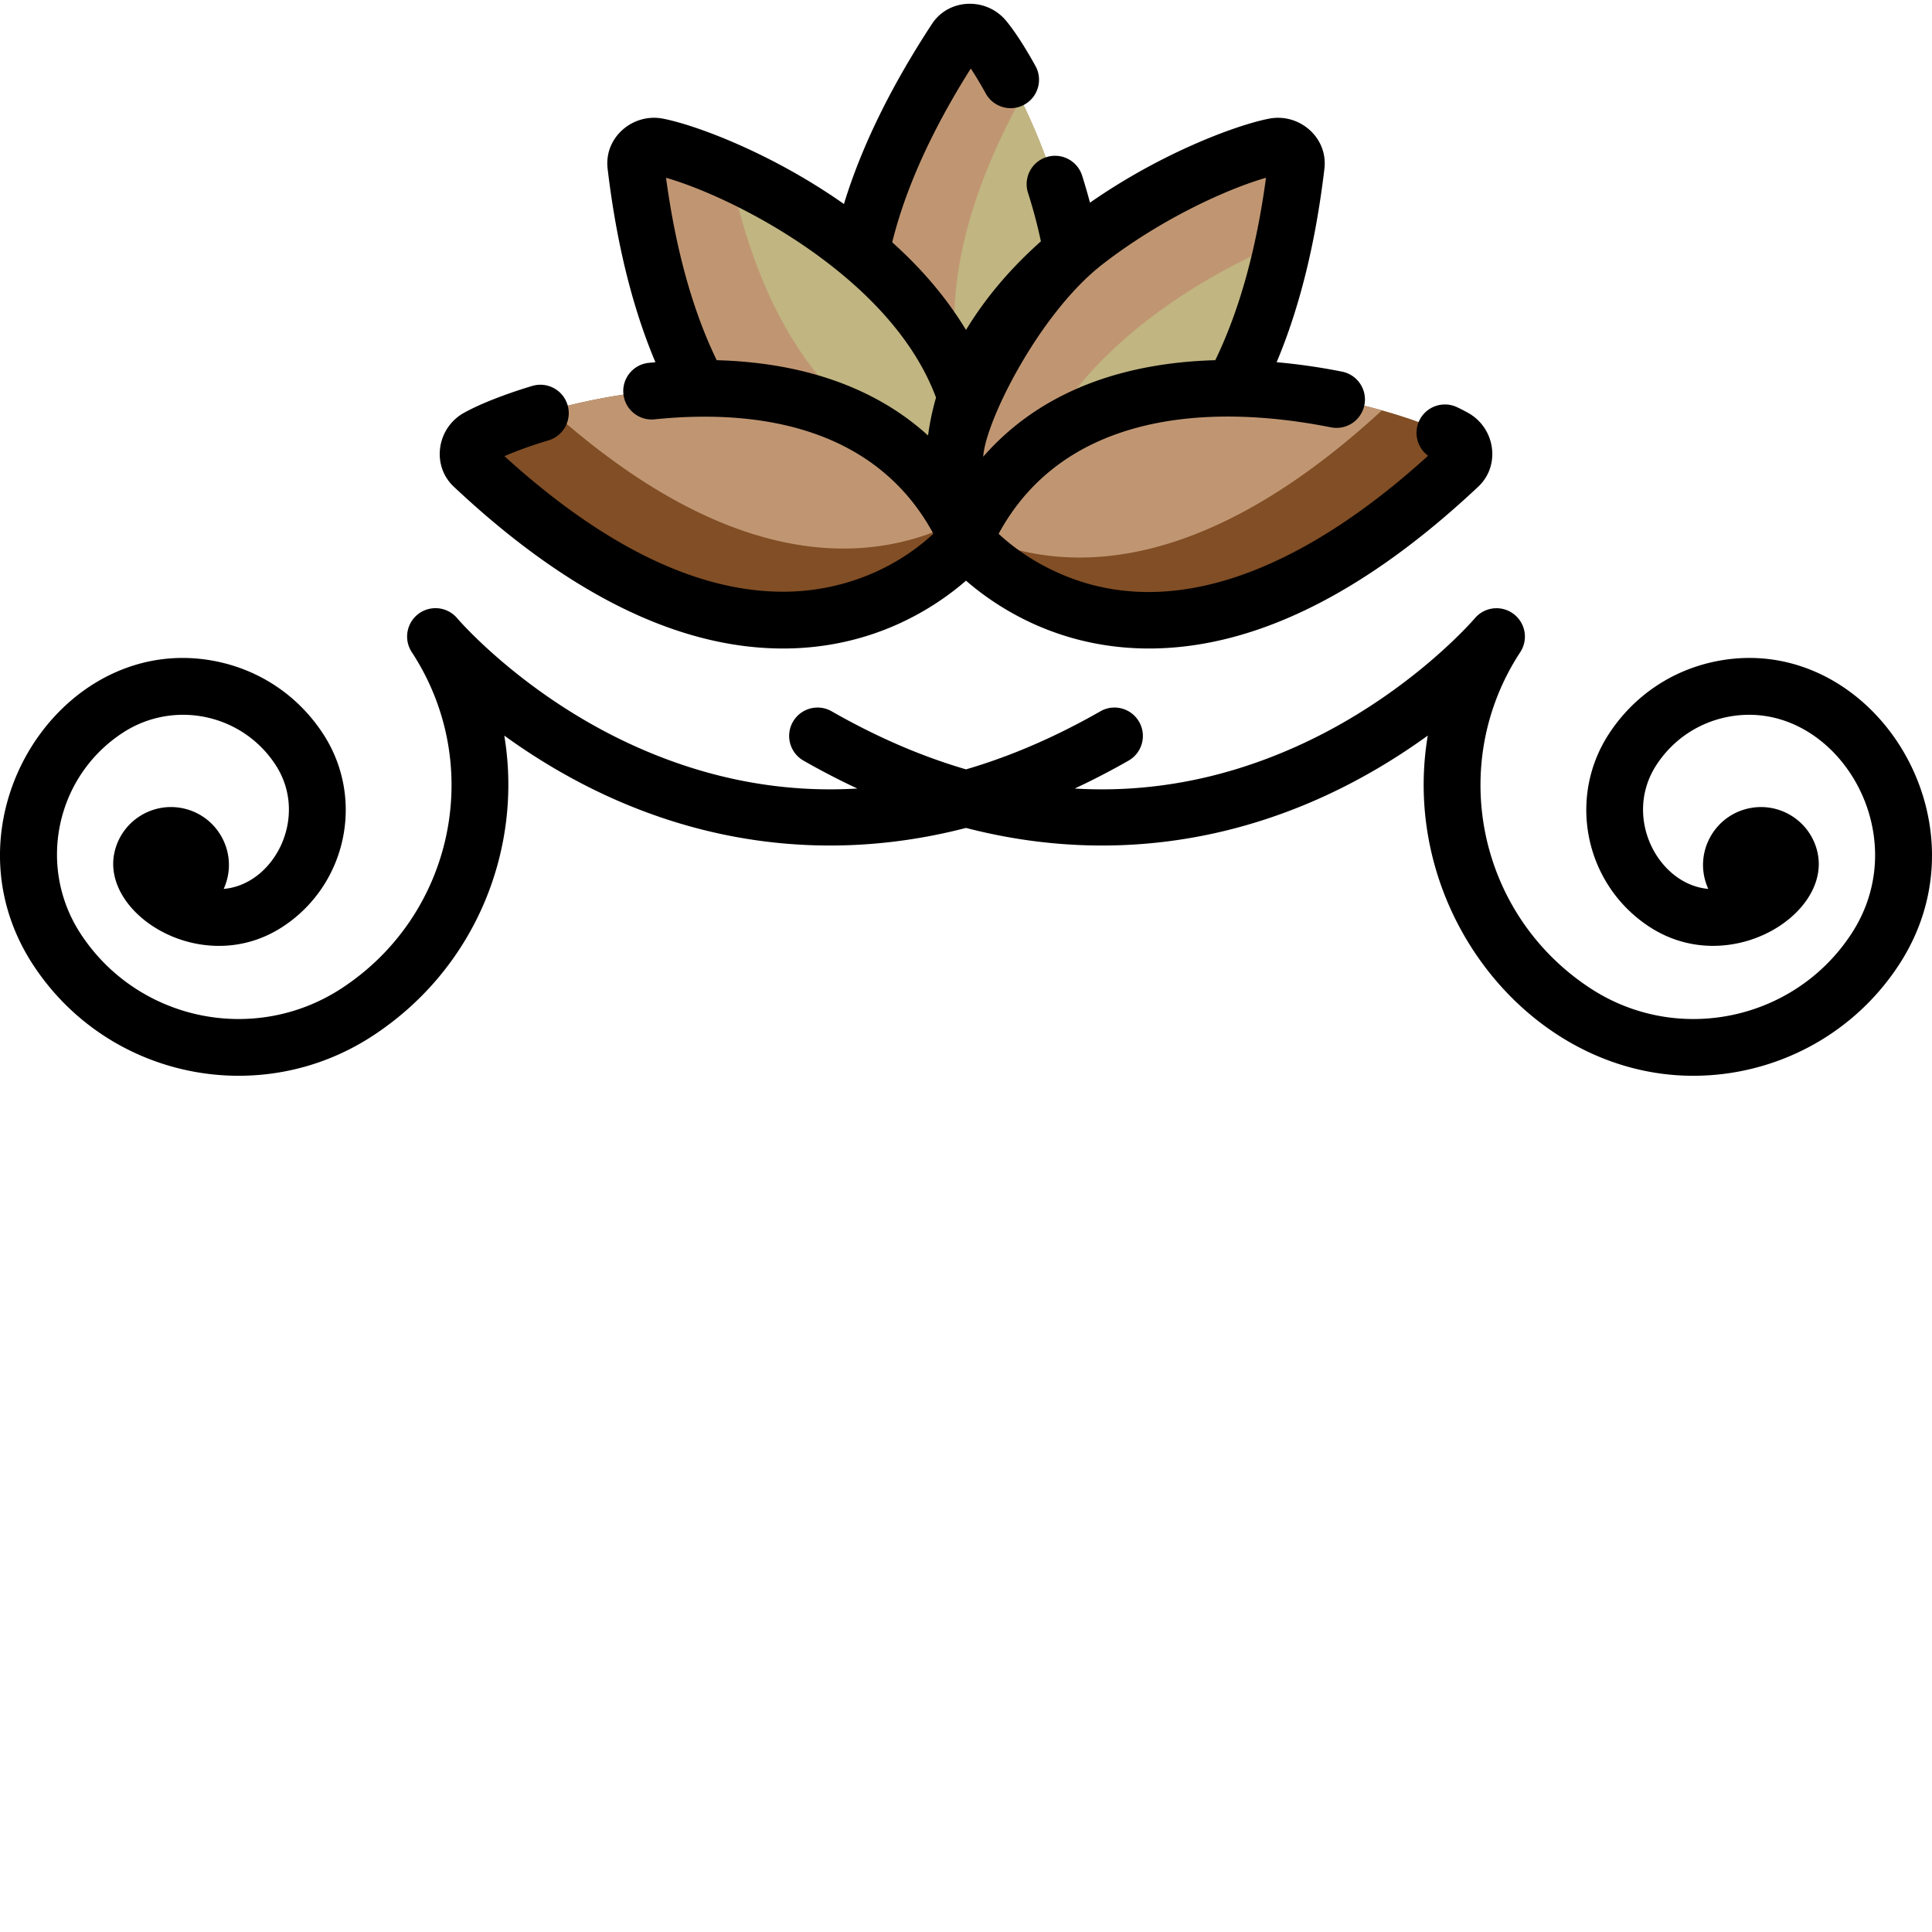 <svg xmlns="http://www.w3.org/2000/svg" width="512" height="512" viewBox="0 0 512 511" style="enable-background:new 0 0 512 512" xml:space="preserve">
  <path xmlns="http://www.w3.org/2000/svg" d="M270.04 130.922c-3.603 4.121-7.935 7.965-13.083 11.433 0 0-66.71-36.203-3.691-132.375 1.714-2.62 5.629-2.558 7.605-.132 2.508 3.07 6.02 8.648 9.621 15.91 12.942 26.062 27.016 73.805-.453 105.164zm0 0" fill="#c09672" data-original="#aba6d5"/>
  <path xmlns="http://www.w3.org/2000/svg" d="M270.04 130.922c-14.185-15.781-30.368-48.856.452-105.164 12.942 26.062 27.016 73.805-.453 105.164zm0 0" fill="#c1b581" data-original="#c1bde0"/>
  <path xmlns="http://www.w3.org/2000/svg" d="M259.105 124.09c-.02 5.816-.863 11.906-2.687 18.265 0 0-74.375 15.149-87.918-99.039-.363-3.113 2.668-5.57 5.746-4.988 4.176.793 11.086 3.05 19.211 6.723 26.445 11.926 65.79 38.8 65.648 79.039zm0 0" fill="#c09672" data-original="#8078bf"/>
  <path xmlns="http://www.w3.org/2000/svg" d="M259.105 124.09c-20.875-3.36-53.058-18.7-65.648-79.04 26.445 11.927 65.79 38.802 65.648 79.04zm0 0" fill="#c1b581" data-original="#958fca"/>
  <path xmlns="http://www.w3.org/2000/svg" d="M343.512 43.316c-.864 7.293-1.977 14.051-3.301 20.325-13.785 65.254-50.59 77.543-70.813 79.156-8.296.683-13.804-.442-13.804-.442-18.348-63.968 62.469-100.265 82.168-104.027 3.082-.582 6.11 1.875 5.75 4.988zm0 0" fill="#c09672" data-original="#8078bf"/>
  <path xmlns="http://www.w3.org/2000/svg" d="M340.21 63.64c-13.784 65.255-50.589 77.544-70.812 79.157 1.293-41.77 45.133-68.766 70.813-79.156zm0 0" fill="#c1b581" data-original="#958fca"/>
  <path xmlns="http://www.w3.org/2000/svg" d="M256.418 142.355s-47.242 59.41-131.016-19.359c-2.277-2.148-1.535-5.98 1.203-7.512 3.754-2.097 10.625-4.855 19.372-7.293 30.91-8.629 85.23-13.265 108.082 29.36a69.495 69.495 0 0 1 2.359 4.804zm0 0" fill="#814e25" data-original="#51489a"/>
  <path xmlns="http://www.w3.org/2000/svg" d="M254.059 137.55c-20.395 10.505-57.262 16.141-108.082-29.359 30.91-8.629 85.23-13.265 108.082 29.36zm0 0" fill="#c09672" data-original="#5f55af"/>
  <path xmlns="http://www.w3.org/2000/svg" d="M386.605 122.996a233.776 233.776 0 0 1-11.835 10.434c-42.793 35.16-75.047 33.726-95.13 25.652-15.769-6.32-24.046-16.727-24.046-16.727.3-.671.601-1.324.922-1.972 21.968-45.758 78.18-40.98 109.718-32.133 8.657 2.418 15.45 5.145 19.168 7.234 2.739 1.532 3.48 5.364 1.203 7.512zm0 0" fill="#814e25" data-original="#51489a"/>
  <path xmlns="http://www.w3.org/2000/svg" d="M366.234 108.25a233.573 233.573 0 0 1-9.87 8.598c-42.798 35.16-75.048 33.726-95.134 25.648a61.994 61.994 0 0 1-4.714-2.113c21.968-45.758 78.18-40.98 109.718-32.133zm0 0" fill="#c09672" data-original="#5f55af"/>
  <path xmlns="http://www.w3.org/2000/svg" d="M454.445 174.82c-11.59 2.418-21.543 9.2-28.027 19.106-11.168 17.047-6.383 40 10.664 51.164 20.973 13.738 48.047-3.031 44.617-19.496-1.73-8.297-9.86-13.621-18.156-11.89-9.52 1.983-14.941 12.3-10.832 21.362-13.262-1.144-22.785-19.035-13.707-32.898 4.285-6.54 10.86-11.02 18.512-12.613 27.949-5.828 50.972 30.156 33.113 57.425-15.098 23.047-46.129 29.516-69.176 14.418-29.746-19.484-38.055-59.324-18.566-89.074a7.514 7.514 0 0 0-1.801-10.144c-3.184-2.38-7.676-1.864-10.246 1.175-.176.208-17.961 20.98-47.852 34.23-19.039 8.446-38.476 12.06-58.18 10.884a194.465 194.465 0 0 0 14.278-7.403c3.605-2.062 4.86-6.656 2.797-10.265s-6.66-4.863-10.262-2.801c-11.93 6.816-23.809 11.941-35.617 15.39-11.809-3.449-23.688-8.574-35.613-15.39a7.523 7.523 0 0 0-10.266 2.8 7.526 7.526 0 0 0 2.8 10.266 194.465 194.465 0 0 0 14.278 7.403c-19.703 1.176-39.14-2.438-58.183-10.883-29.887-13.25-47.672-34.024-47.84-34.223a7.523 7.523 0 0 0-12.055 8.961c19.484 29.746 11.184 69.59-18.566 89.074-23.047 15.094-54.079 8.63-69.176-14.418-11.621-17.746-6.645-41.636 11.101-53.257 13.528-8.86 31.657-5.09 40.52 8.445 8.976 13.7-.281 31.758-13.723 32.902 4.11-9.07-1.32-19.386-10.836-21.367-8.297-1.73-16.425 3.594-18.152 11.89-3.41 16.356 23.574 33.294 44.637 19.497 17.047-11.164 21.832-34.117 10.664-51.164-6.485-9.903-16.438-16.688-28.028-19.106-40.964-8.539-74.007 41.875-48.77 80.403 19.743 30.14 60.165 38.312 90.009 18.761 27.601-18.078 39.789-49.964 34.836-79.543 36.32 26.278 78.93 35.707 122.363 24.47 43.414 11.234 86.031 1.82 122.371-24.47-7.758 46.329 27.09 90.153 70.36 90.153 21.206 0 42.019-10.344 54.484-29.371 25.187-38.453-7.758-88.95-48.774-80.403zm0 0" data-original="#000000"/>
  <path xmlns="http://www.w3.org/2000/svg" d="M207.504 171.36c23.812 0 40.195-10.766 48.5-17.977 8.309 7.21 24.687 17.976 48.504 17.976 27.629 0 56.98-14.425 87.246-42.886 5.973-5.602 4.523-15.532-2.68-19.551a45.265 45.265 0 0 0-2.949-1.516A7.524 7.524 0 0 0 376.113 111a7.53 7.53 0 0 0 2.348 9.277c-28.844 26.246-67.125 47.649-101.813 29.184h-.007c-4.391-2.344-8.473-5.227-11.989-8.496 16.778-31 53.47-35.086 88.078-28.211a7.538 7.538 0 0 0 8.848-5.918c.813-4.074-1.836-8.035-5.918-8.848a162.71 162.71 0 0 0-17.336-2.5c6.078-14.433 10.324-31.558 12.66-51.289.965-8.277-6.668-14.781-14.625-13.261-8.468 1.625-28.398 8.945-47.5 22.269a160.13 160.13 0 0 0-2.086-7.172 7.53 7.53 0 0 0-9.449-4.898c-3.965 1.254-6.152 5.488-4.898 9.449a130.745 130.745 0 0 1 3.422 12.871c-8.567 7.645-14.91 15.375-19.844 23.477-4.887-8.028-11.129-15.657-19.559-23.223 3.528-14.277 10.493-29.684 20.825-46.047 1.242 1.875 2.609 4.145 3.96 6.602 2.008 3.64 6.583 4.976 10.223 2.968s4.965-6.582 2.969-10.222c-2.727-4.946-5.395-9.07-7.715-11.918-5.223-6.387-15.242-6.094-19.73.754-10.926 16.672-18.72 32.62-23.325 47.718-19.25-13.55-39.453-20.996-48-22.629-7.96-1.519-15.593 4.985-14.629 13.262 2.348 19.742 6.582 36.864 12.672 51.301-.582.05-1.172.102-1.754.16-4.132.41-7.144 4.102-6.734 8.235.414 4.132 4.106 7.152 8.238 6.734 30.418-3.117 59.465 3.629 73.914 30.324-10.015 9.277-24.101 15.36-39.855 15.36-22.774 0-47.602-12.079-73.824-35.926 3.16-1.383 7.273-2.867 11.687-4.192a7.523 7.523 0 0 0 5.043-9.37 7.524 7.524 0 0 0-9.367-5.048c-7.332 2.207-13.934 4.809-18.11 7.145-7.199 4.023-8.652 13.95-2.675 19.55 30.265 28.462 59.617 42.887 87.246 42.887zM292.21 69.515c15.598-12.098 33.223-20.02 43.297-22.903-2.59 19.094-7.086 35.235-13.445 48.344-23.82.656-46.012 7.848-61.504 25.582.586-9.402 14.93-38.09 31.652-51.023zm-46.266 45.406c-12.187-11.121-30.347-19.266-56.007-19.965-6.36-13.11-10.844-29.25-13.434-48.344 10.101 2.89 27.77 10.836 43.398 22.985 11.989 9.297 22.914 21.164 28.157 35.27a68.71 68.71 0 0 0-2.114 10.054zm0 0" data-original="#000000"/>
</svg>

